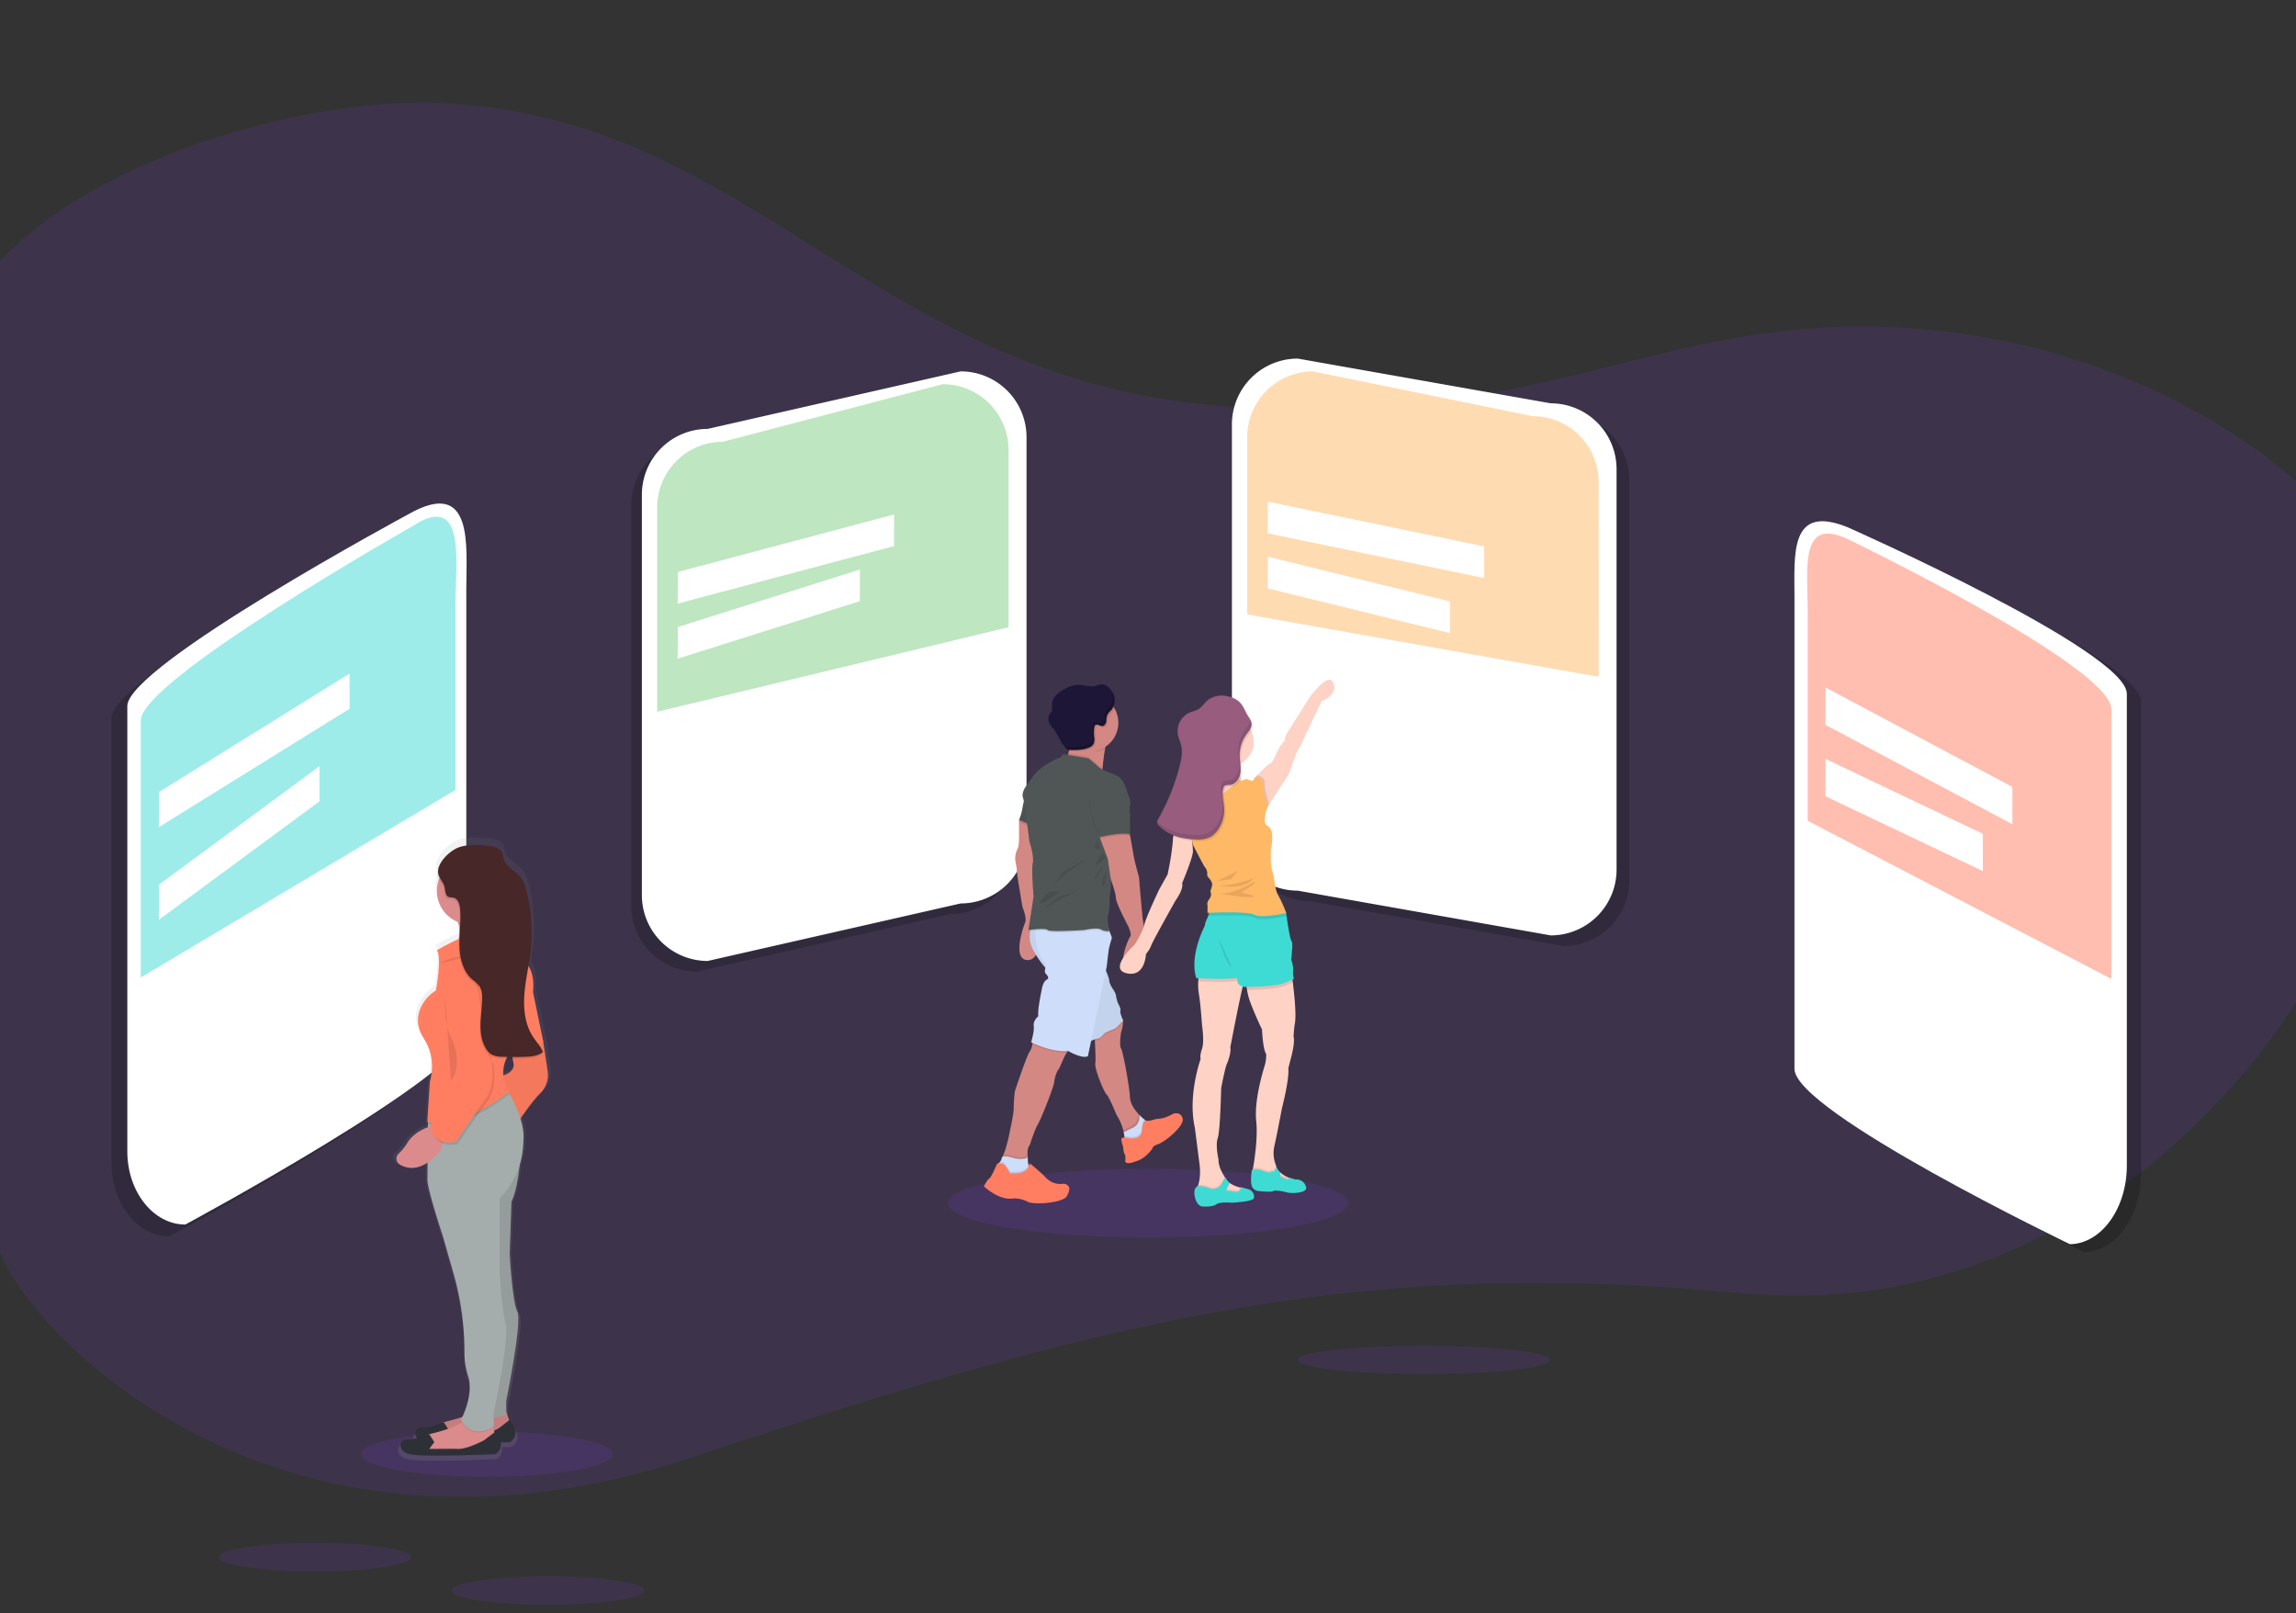<svg id="fac-cards-illustration" xmlns="http://www.w3.org/2000/svg" xmlns:xlink="http://www.w3.org/1999/xlink" viewBox="0 0 1077.87 757.27"><rect x="0" y="0" width="1077.87" height="757.27" fill="#333333" stroke="none"/><defs><style>.cls-1{fill:#7a3fd8;opacity:0.15;}.cls-1,.cls-12,.cls-14,.cls-15,.cls-2,.cls-4,.cls-5,.cls-8{isolation:isolate;}.cls-2{opacity:0.2;}.cls-3{fill:#fff;}.cls-22,.cls-4{fill:#ffb866;}.cls-14,.cls-15,.cls-4,.cls-5{opacity:0.5;}.cls-21,.cls-5{fill:#3ddbd4;}.cls-6{fill:url(#linear-gradient);}.cls-7{fill:#db8b8b;}.cls-24,.cls-8{opacity:0.1;}.cls-9{fill:#2e3037;}.cls-10{fill:#a5adac;}.cls-11,.cls-15{fill:#ff7e61;}.cls-12{opacity:0.05;}.cls-13{fill:#472727;}.cls-14{fill:#7ece83;}.cls-16{fill:#d38884;}.cls-17{fill:#505656;}.cls-18{fill:#ceddf9;}.cls-19{fill:#1e1637;}.cls-20{fill:#ffd2c6;}.cls-23{fill:#985c7e;}</style><linearGradient id="linear-gradient" x1="2663.28" y1="764.94" x2="2663.28" y2="472.37" gradientTransform="matrix(-1, 0, 0, 1, 2884.94, -79.37)" gradientUnits="userSpaceOnUse"><stop offset="0" stop-color="gray" stop-opacity="0.25"/><stop offset="0.54" stop-color="gray" stop-opacity="0.12"/><stop offset="1" stop-color="gray" stop-opacity="0.1"/></linearGradient></defs><title>bg-gallery-cards</title><path class="cls-1" d="M567,190C413,175,354,61,219.32,49.28,154,41.81,43.48,72.63-2,125V578c-2.69,28.32,118.2,176,327,106s322-93,493-77,260-137,260-137l2-242s-66-66-184-74S721,205,567,190Z"/><path class="cls-2" d="M446,429.05l-118.76,27a30.91,30.91,0,0,1-30.91-30.91h0V237.22a30.91,30.91,0,0,1,30.91-30.91h0l118.76-27a30.91,30.91,0,0,1,30.91,30.91h0V398.14A30.91,30.91,0,0,1,446,429.05Z"/><path class="cls-2" d="M734,444.05l-118.76-21a30.91,30.91,0,0,1-30.91-30.91V204.22a30.91,30.91,0,0,1,30.91-30.91l118.76,21a30.91,30.91,0,0,1,30.91,30.91V413.14A30.91,30.91,0,0,1,734,444.05Z"/><path class="cls-3" d="M728,439.05l-118.76-21a30.91,30.91,0,0,1-30.91-30.91V199.22a30.91,30.91,0,0,1,30.91-30.91l118.76,21a30.91,30.91,0,0,1,30.91,30.91V408.14A30.91,30.91,0,0,1,728,439.05Z"/><path class="cls-4" d="M750.54,317.68l-.06-91.43a30.91,30.91,0,0,0-30.91-30.91l-103.15-21a30.89,30.89,0,0,0-30.9,30.9h0v83.16Z"/><polygon class="cls-3" points="595.23 235.47 696.74 256.47 696.74 271.32 595.12 250.32 595.23 235.47"/><polygon class="cls-3" points="595.21 261.31 680.68 282.31 680.68 297.17 595.12 276.17 595.21 261.31"/><path class="cls-2" d="M79.58,580.32c-15,0-27.23-15.38-27.23-34.36V337c0-19,131.9-90,131.9-90,15.05,0,27.24,15.38,27.24,34.36v209C211.49,509.34,79.58,580.32,79.58,580.32Z"/><path class="cls-3" d="M87,574.76c-15,0-27.23-15.38-27.23-34.36v-209c0-19,131.9-90,131.9-90,31-17.72,27.24,15.38,27.24,34.36v209C218.9,503.78,87,574.76,87,574.76Z"/><path class="cls-5" d="M213.82,370.76V283.13c0-19,5.28-52.84-20.26-36.11,0,0-127.47,72.15-127.47,91.15V458.81Z"/><polygon class="cls-3" points="74.65 371.74 164.11 316.14 164.11 332.66 74.56 388.26 74.65 371.74"/><polygon class="cls-3" points="74.64 415.22 149.97 359.62 149.97 376.14 74.56 431.74 74.64 415.22"/><ellipse class="cls-1" cx="228.61" cy="682.52" rx="59" ry="10.62"/><path class="cls-6" d="M186.33,546.11c3,1.77,7.67,2.92,13.56-.88l-.06,8.39c.42,5.77,7.54,26.74,7.54,26.74l5,17.27a134.8,134.8,0,0,1,5.52,37.54A36.12,36.12,0,0,0,219.52,647c2.67,7.25-1,16.57-2.67,20a82.78,82.78,0,0,1-8.28,2.33,5.94,5.94,0,0,0-.75.23v0s-7.53,3-10.89,2.58c-2.49-.32-4.06,2.8-2.07,5.09a15.21,15.21,0,0,1-5,.66c-3.35-.41-5,5.35,1.25,7s41.89,0,41.89,0a5.06,5.06,0,0,0,2.68-5.58c2.73-.1,4.44-.19,4.44-.19s6.28-2.88,0-10.69l-.33.26-1.35-4v-5.35s8-38.3,5.44-42.77S240.1,589,240.1,589l.84-25.09c2.26-4.69,3.43-12,4-17.77a38.38,38.38,0,0,0,1.65-8.42c.09-1.34.17-2.76.23-4.23a28.26,28.26,0,0,0-1.53-9.47,94.71,94.71,0,0,1,9.49-11.92,12.19,12.19,0,0,0,3.76-10.69l-2.07-14-5-23.81c.63-6.63-.74-10.44-2.27-12.59.36-2.13.7-4.28,1-6.42a82.63,82.63,0,0,0-1.47-28c-.73-3.2-1.72-6.48-4-8.9-2.54-2.74-6.66-4.42-7.6-8a27.59,27.59,0,0,0-.58-2.7c-.93-2.36-3.83-3.21-6.38-3.52-4.53-.55-11.09-1-15.44.8-3,1.26-7.25,4.67-8.9,8.35a7.14,7.14,0,0,0-1,5.17,6.72,6.72,0,0,0,.72,1.75,15.75,15.75,0,0,0-1,5.52A16,16,0,0,0,214.73,430c.09.31.18.63.26.94a15.35,15.35,0,0,1,.41,2.23c-.07,1.46-.17,2.92-.24,4.37a4,4,0,0,1-.16.59,104.28,104.28,0,0,0-10.56,5.45c2.51,3.69-.42,19.32-.42,19.32-6.28,3.71-12.56,13.17-5.87,23s2.91,20.41,2.91,20.41l-1,16.08h0l-.21,3.21h.08l-.08,1.22H200v1.32c-2.95,1-7.25,3.25-9.81,7.24a25.58,25.58,0,0,1-4.39,5.39,3.23,3.23,0,0,0-.48,4.54A3.38,3.38,0,0,0,186.33,546.11Zm50.57-42.73a15.28,15.28,0,0,1,1.49-8.09h3c.1.7.22,1.36.36,2,.85,3.66-2.54,5.39-4.81,6.13Z"/><path class="cls-7" d="M237.73,662.8l1.63,4.83-5.17,5.24-17.33,4-12.5-1.21.81-4.43h0a5.37,5.37,0,0,1,4-3.91c5.17-1.21,14.92-4,17-7.78Z"/><path class="cls-8" d="M237.73,662.8l1.63,4.83-5.17,5.24-17.33,4-12.5-1.21.81-4.43h0a5.37,5.37,0,0,1,4-3.91c5.17-1.21,14.92-4,17-7.78Z"/><path class="cls-9" d="M208.31,674.49l2.42-3.23-2.42-3.73s-7.25,2.92-10.48,2.52S193,675.29,199,676.9s40.3,0,40.3,0,6-2.82,0-10.48l-5.17,4s-8.88,4.84-13.31,4Z"/><path class="cls-7" d="M197.43,681.34l12.49,1.2,17.33-4,5.24-5.23-.43-1.29-.6-1.8-.58-1.75L219.2,665.2a7.29,7.29,0,0,1-2.37,2.38c-3.8,2.59-10.62,4.46-14.62,5.41l-.51.14a5.64,5.64,0,0,0-2.07,1.25,5.38,5.38,0,0,0-1.44,2.51Z"/><path class="cls-8" d="M197.43,681.34l12.49,1.2,17.33-4,5.24-5.23-.43-1.29-4.81,3.7s-8.86,4.84-13.3,4H201.47l2.41-3.23-2.18-3.35a5.64,5.64,0,0,0-2.07,1.25,5.38,5.38,0,0,0-1.44,2.51Z"/><path class="cls-9" d="M201.47,680.13l2.41-3.23-2.41-3.73s-7.25,2.92-10.49,2.52-4.83,5.25,1.21,6.85,40.3,0,40.3,0,6-2.82,0-10.48l-5.24,4s-8.86,4.84-13.3,4Z"/><path class="cls-7" d="M211.54,446.39s19.34,2,16.56-6a14.6,14.6,0,0,1-.6-7.12,19.65,19.65,0,0,1,3.43-8.2l-18.14,2.82a22.91,22.91,0,0,1,2.45,5.82C217.37,442.22,211.54,446.39,211.54,446.39Z"/><path class="cls-10" d="M244.54,538.27s-.41,17.33-4.43,25.8l-.85,24.57s1.21,22.57,3.62,27-5.24,41.91-5.24,41.91V664s-12.88,4.85-16.56-.8l3.69-48-1.59-66.52Z"/><path class="cls-8" d="M244.54,538.27s-.41,17.33-4.43,25.8l-.85,24.57s1.21,22.57,3.62,27-5.24,41.91-5.24,41.91V664s-12.88,4.85-16.56-.8l3.69-48-1.59-66.52Z"/><path class="cls-11" d="M252.64,482.65l2.41,6.45,2.07,13.71a12.08,12.08,0,0,1-3.62,10.47c-4.83,4.84-11.28,14.92-11.28,14.92l-7.66-23s7.66-1.21,6.45-6.45-.81-14.91-.81-14.91Z"/><path class="cls-12" d="M252.64,482.65l2.41,6.45,2.07,13.71a12.08,12.08,0,0,1-3.62,10.47c-4.83,4.84-11.28,14.92-11.28,14.92l-7.66-23s7.66-1.21,6.45-6.45-.81-14.91-.81-14.91Z"/><path class="cls-8" d="M216.83,667.59c5.17,8.14,13.21,3.52,14.63,2.6l-.58-1.75-11.68-3.23A7.29,7.29,0,0,1,216.83,667.59Z"/><path class="cls-10" d="M200.66,554c.4,5.64,7.24,26.19,7.24,26.19l4.84,16.92a134.34,134.34,0,0,1,5.31,36.79,36.33,36.33,0,0,0,1.58,11.58c3.23,8.86-3.22,20.95-3.22,20.95,5.64,10.07,15.31,3.23,15.31,3.23V663.2s7.66-35.06,5.64-41.91-2.81-25.39-2.81-25.39V562.45a38,38,0,0,0,11-24.07c.11-1.32.18-2.71.23-4.15.33-9.09-5.89-19.75-8.28-23.56-.58-.91-.94-1.42-.94-1.42L201,523.37h-.09v4.43Z"/><path class="cls-8" d="M212.75,427.85a22.91,22.91,0,0,1,2.45,5.82,15.72,15.72,0,0,0,12.26-.44,19.63,19.63,0,0,1,3.42-8.2Z"/><circle class="cls-7" cx="220.8" cy="418.18" r="15.71"/><path class="cls-8" d="M200.66,527.8h.16c16.91,3.46,38.12-14.14,38.12-14.14a21.47,21.47,0,0,1-1.47-3c-.58-.91-.94-1.42-.94-1.42l-35.59,14.14-.1,1.4Z"/><path class="cls-11" d="M205.14,446s22.57-13.71,29.82-8.07L245,450.82s6.45,2,5.24,14.91l4.84,23.34-14.5,3.63s-8.56,8.06-1.67,19.77c0,0-21.36,17.73-38.3,14.1l1.2-18.94s3.63-10.47-2.82-20.14-.4-18.95,5.64-22.58C204.68,464.88,207.51,449.61,205.14,446Z"/><path class="cls-7" d="M203.88,528.2s-8.46,1.6-12.5,8a24.89,24.89,0,0,1-4.21,5.27,3.22,3.22,0,0,0-.22,4.53,3.39,3.39,0,0,0,.72.58c3.2,1.91,8.41,3.1,15-2.31C214,535,203.88,528.2,203.88,528.2Z"/><path class="cls-8" d="M216.37,453.64s8.07-.81,10.07,20.15,5.24,25.8,5.24,25.8,2,10.88-2.81,17.33-14.11,20.14-14.11,20.14-10.08,2.83-12.09-7.25l12.49-23.37s2-8.05-2.82-13.69S203.88,449.61,216.37,453.64Z"/><path class="cls-11" d="M215.55,452.46s8.07-.81,10.08,20.14,5.25,25.79,5.25,25.79,2,10.88-2.82,17.33S214,535.86,214,535.86s-10.07,2.83-12.09-7.25l12.49-23.37s2-8.06-2.81-13.7S203.07,448.4,215.55,452.46Z"/><path class="cls-8" d="M208.92,467.54s-.81,12.49,2.81,19.35,3.64,15.71,0,20.56"/><path class="cls-8" d="M206.9,452.23s3.23-3.22,12.49-3.62,13.31-3.23,13.31-3.23"/><path class="cls-8" d="M229.32,397.86c2.44.3,5.25,1.14,6.13,3.45A26.54,26.54,0,0,1,236,404c.91,3.52,4.87,5.18,7.32,7.86,2.16,2.37,3.1,5.59,3.81,8.71a82.09,82.09,0,0,1,1.41,27.38c-.78,6.69-2.39,13.27-2.84,20s.37,13.78,4,19.42c1.58,2.42,3.66,4.56,4.78,7.25-2.31,1.87-5.5,2.14-8.47,2.24-3.45.12-6.91.12-10.35,0a11.09,11.09,0,0,1-5.29-1.09,8.28,8.28,0,0,1-2.78-3c-2-3.37-2.48-7.41-2.4-11.32s.71-7.78.78-11.69c0-2.13-.13-4.38-1.35-6.12a19.94,19.94,0,0,0-3.38-3.11c-4.31-3.82-5.79-10-5.93-15.71s.79-11.53.31-17.28c-.19-2.25-1-4.95-3.24-5.38a14.3,14.3,0,0,1-2.07-.27c-1.78-.68-1.61-3.19-2.07-5-.57-2.07-2.32-3.65-2.82-5.73-1.16-4.87,5-10.69,9.11-12.42S225,397.33,229.32,397.86Z"/><path class="cls-13" d="M229.72,397.06c2.45.31,5.24,1.15,6.13,3.44a22.47,22.47,0,0,1,.56,2.66c.91,3.52,4.88,5.18,7.32,7.85,2.16,2.37,3.11,5.59,3.81,8.72A81.82,81.82,0,0,1,249,447.11c-.79,6.68-2.39,13.27-2.85,20s.37,13.78,4,19.42c1.57,2.43,3.65,4.56,4.77,7.25-2.31,1.87-5.5,2.14-8.47,2.25q-5.18.17-10.4,0a11.24,11.24,0,0,1-5.29-1.1,8.06,8.06,0,0,1-2.77-3c-2-3.38-2.49-7.41-2.41-11.33s.71-7.78.78-11.68c0-2.07-.12-4.39-1.34-6.13a20.83,20.83,0,0,0-3.39-3.11c-4.31-3.82-5.8-9.94-5.94-15.71s.81-11.53.32-17.28c-.19-2.24-1-4.94-3.24-5.38a14.3,14.3,0,0,1-2.07-.27c-1.78-.68-1.61-3.19-2.07-5-.57-2.07-2.32-3.64-2.82-5.72-1.16-4.87,5-10.7,9.11-12.42S225.36,396.56,229.72,397.06Z"/><ellipse class="cls-1" cx="147.77" cy="730.86" rx="45.2" ry="6.68"/><ellipse class="cls-1" cx="257.23" cy="746.54" rx="45.2" ry="6.68"/><ellipse class="cls-1" cx="668.47" cy="638.28" rx="59.2" ry="6.62"/><path class="cls-3" d="M451,424.05l-118.76,27a30.91,30.91,0,0,1-30.91-30.91h0V232.22a30.91,30.91,0,0,1,30.91-30.91h0l118.76-27a30.91,30.91,0,0,1,30.91,30.91h0V393.14A30.91,30.91,0,0,1,451,424.05Z"/><path class="cls-14" d="M473.48,294.41V211.25a30.91,30.91,0,0,0-30.91-30.91h0l-103.15,27a30.89,30.89,0,0,0-30.9,30.9h0v95.84Z"/><polygon class="cls-3" points="318.23 268.47 419.74 241.47 419.74 256.32 318.12 283.32 318.23 268.47"/><polygon class="cls-3" points="318.21 294.31 403.68 267.31 403.68 282.17 318.12 309.17 318.21 294.31"/><path class="cls-2" d="M978.44,587.75s-129.32-62.19-129.32-82.31V284c0-20.11-2.41-43.81,24.89-32.8,0,0,131.12,58.06,131.12,78.18V550.81C1005.13,570.93,993.19,587.47,978.44,587.75Z"/><path class="cls-3" d="M971.75,584s-129.32-62.19-129.32-82.31V280.25c0-20.11-2.41-43.81,24.89-32.8,0,0,131.13,58.07,131.13,78.19V547.1C998.45,567.22,986.5,583.75,971.75,584Z"/><path class="cls-15" d="M991.17,459.46V332.88c0-20.12-122.53-79.26-122.53-79.26-24.22-12.33-20,13.52-20,33.63v98Z"/><polygon class="cls-3" points="857.04 322.7 944.74 369.37 944.74 386.88 856.95 340.21 857.04 322.7"/><polygon class="cls-3" points="857.02 356.22 930.87 391.36 930.87 408.87 856.95 373.73 857.02 356.22"/><ellipse class="cls-1" cx="538.93" cy="564.71" rx="94" ry="16.1"/><path class="cls-16" d="M520,347.42a13.78,13.78,0,0,0-1,3.07q-.09.4-.18.84c-.59,3.06-1,6.91-1.21,9.15-.1,1.12-.15,1.84-.15,1.84s-21.69-1.45-17.93-5.09a8,8,0,0,0,2-3.6c.11-.39.2-.78.28-1.18a18.31,18.31,0,0,0,.35-2.75V349a27,27,0,0,0-.21-4.49s7,0,12.37.57C517.88,345.49,520.66,346.2,520,347.42Z"/><path class="cls-16" d="M482.38,450.63c-7.4-.24-1.95-15.63-1.1-17.7s-1.26-7.14-1.26-7.14-2.5-14.66-2.5-15.62a38.44,38.44,0,0,0-.84-5.94,10,10,0,0,1,1-5.82c.85-1.33.72-6.66.72-6.66v-6.9l1.65-2.18,4.21,4,1.17,1.1,2.06,7.72-.73,11.06-.39,10.77,2.55,14.9S489.82,450.88,482.38,450.63Z"/><polygon class="cls-8" points="484.71 388.5 478.42 385.88 478.42 384.86 480.06 382.68 484.27 386.66 484.71 388.5"/><path class="cls-17" d="M481.82,372.74a28.29,28.29,0,0,0-1.75,6.18,27.8,27.8,0,0,1-1.66,5.93l7,2.91Z"/><path class="cls-12" d="M481.82,372.74a28.29,28.29,0,0,0-1.75,6.18,27.8,27.8,0,0,1-1.66,5.93l7,2.91Z"/><path class="cls-16" d="M537.58,525.73,537,527s-.63,4.11-.63,4.21-1.82,2.84-1.82,2.84L530,535l-1.94-.24a25.5,25.5,0,0,0-.52-3.36c-.07-.31-.14-.63-.23-.95a25.34,25.34,0,0,0-3.19-7.24s-3.39-8.36-4.6-9.45-5.82-12.12-5.33-14.78c.26-1.46,0-6.36-.19-10.44-.2-3.33-.42-6.13-.42-6.13l11.52-6.8,1.34,2.11h0l.8,1.25c0,.21,0,.43,0,.64v.15a21.84,21.84,0,0,1-1,5s-.86,6.18,0,7.27,3.59,15.66,4.21,22.4v.61c.24,3.1,2.16,5.86,4.09,7.88h0c.12.14.25.27.38.4A24.43,24.43,0,0,0,537.58,525.73Z"/><path class="cls-8" d="M528,534.76,530,535l4.57-1s1.82-2.75,1.82-2.84S537,527,537,527l.59-1.24.07-.15a23.61,23.61,0,0,1-3.14-2.59h0l-.33-.31c-.1-.11.66,4-2.83,5.79-1.69.87-3.08,1.54-4,2Z"/><path class="cls-18" d="M538.38,526.31l-.66,1.39s-.63,4.11-.63,4.21-1.82,2.84-1.82,2.84l-4.57,1-2.63-.31a16.09,16.09,0,0,0-.22-2.19c-.08-.55-.19-1.16-.34-1.82,1-.45,2.55-1.19,4.54-2.22,3.49-1.79,2.83-5.79,2.83-5.79a29.92,29.92,0,0,0,2.39,2.12Z"/><path class="cls-8" d="M538.38,526.31l-.66,1.39s-.63,4.11-.63,4.21-1.82,2.84-1.82,2.84l-4.57,1-2.63-.31a16.09,16.09,0,0,0-.22-2.19,9.22,9.22,0,0,1,1.66.23s6.24,1.33,6.54-3.61c.18-2.8.76-3.9,1.22-4.33Z"/><path class="cls-11" d="M537.91,526s-1.55-.34-1.86,4.59-6.53,3.61-6.53,3.61-3.06-.76-3.1.51a12.21,12.21,0,0,0,.82,3.42s.18,2.94.77,3.64.21,3.3.21,3.3.24,1.94,5.06,0c0,0,4.3-.89,7.87-6.24.12-.18-.42-.73,2.7-1.85s12-8.3,11.36-11.81a3,3,0,0,0-2.12-2.52,3.67,3.67,0,0,0-2.79.38,21.9,21.9,0,0,1-2.61,1.2,13,13,0,0,1-3.72.89,14.18,14.18,0,0,0-2.89.55A6,6,0,0,1,537.91,526Z"/><path class="cls-16" d="M502.59,492a8.63,8.63,0,0,0-1.76,2c-1.76,2.69-2.82,6.45-4,8.07-1.54,2.1-2,6.18-2,6.18-.41,2.68-6.09,17-7.63,19.54s-3.68,9.45-3.68,9.45c-1.31,1.64-1.23,4.08-1.1,5.24a1.24,1.24,0,0,0,.06.47.17.17,0,0,1,0,.19v.07l-2.09,3.57-6.68-.93-3.45-2.34c.27-.46.52-.94.75-1.43,1.84-4.12,3.15-11.48,3.15-11.48s1.86-8.4,1.72-10.36c.05-2.67.24-5.34.55-8,0,0,5.26-16,6.94-18.65a7.41,7.41,0,0,0,1.26-3.45,3.14,3.14,0,0,0,0-.75l2.26-2.25S505.49,489.73,502.59,492Z"/><path class="cls-8" d="M482.55,542.48v.79l-2.09,3.57-6.68-.93-3.45-2.34c.27-.46.52-.94.75-1.43,1.68-.48,5.52.88,5.52.88s4.15.79,5.9-.48A.1.1,0,0,1,482.55,542.48Z"/><path class="cls-18" d="M480.92,552l-6.78,1.62-6.22-4.6.32-2.59a4.58,4.58,0,0,0,1.15-1,4.15,4.15,0,0,0,.9-1.86c.36-1.91,6.27.18,6.27.18s4.32.82,6-.55a10.26,10.26,0,0,0,.32,3.74,2.73,2.73,0,0,0,1,1.49C485.6,549.63,480.92,552,480.92,552Z"/><path class="cls-8" d="M480.92,552l-6.78,1.62-6.22-4.6.32-2.59a4.58,4.58,0,0,0,1.15-1h1.35c1,.1,3.5,4.55,3.5,4.55,6.15.41,8-1.6,8.64-3.08a2.73,2.73,0,0,0,1,1.49C485.6,549.63,480.92,552,480.92,552Z"/><path class="cls-11" d="M474.24,550.74s-2.46-4.45-3.5-4.54a23.25,23.25,0,0,0-2.64,0s-2.71,6.45-3.71,7-2.47,3.64-2.47,3.64,7.2,7,14.16,5.63a14.4,14.4,0,0,1,6.38,1.59c3.22,1.68,16.67.41,18.31-2.54,1.22-2.22,1.71-3.83.63-5a2.9,2.9,0,0,0-2.53-.86c-1.69.23-5.49.19-8.82-3.9,0,0-6.14-5.62-6.64-5.63S483.83,551.38,474.24,550.74Z"/><path class="cls-8" d="M527.22,479.72v.06c-.42.46-3.38,3.71-4.29,3.94a43.26,43.26,0,0,0-4.35,1.93s-1.82,2.43-3.28,2.55a5.91,5.91,0,0,0-1.28.34c-.2-3.33-.42-6.13-.42-6.13l11.51-6.78,1.35,2.11h0c.3.85.64,1.64.75,1.89Z"/><path class="cls-18" d="M485.38,432.93s-4.48,5.84,0,13.59a44.71,44.71,0,0,0,9.21,11.63l15.26,31.62s4-2.18,5.46-2.3,3.27-2.54,3.27-2.54a41.11,41.11,0,0,1,4.35-1.93c1-.24,4.34-4,4.34-4s-1.67-3.63-1.3-4.6-1.09-3.4-1.09-3.4a19.39,19.39,0,0,1-1-3.75c0-1-1.59-3.27-1.59-3.27s-1.57-2.43-1.57-3.76-2.34-6.58-2.34-6.58l-.61-23Z"/><path class="cls-12" d="M527.22,479s-3.36,3.75-4.33,4a40.45,40.45,0,0,0-4.36,1.94s-1.82,2.42-3.27,2.54a11.66,11.66,0,0,0-3,1.07c-1.3.59-2.47,1.23-2.47,1.23l-15.27-31.62a34.23,34.23,0,0,1-3.72-3.8,54,54,0,0,1-5.5-7.83,13.11,13.11,0,0,1-1.73-9.43A10.85,10.85,0,0,1,485.3,433l10.86-.77,21.63-1.54.18,6.81.41,16.19.78,1.88a20.15,20.15,0,0,1,1.51,4.66c0,1.34,1.57,3.76,1.57,3.76s1.59,2.3,1.59,3.27a19.68,19.68,0,0,0,1,3.76s1.46,2.42,1.09,3.38S527.22,479,527.22,479Z"/><path class="cls-8" d="M502.59,492a8.63,8.63,0,0,0-1.76,2c-6.59.48-14.25-3-16.24-3.92a3.14,3.14,0,0,0,0-.75l2.26-2.25S505.49,489.73,502.59,492Z"/><path class="cls-18" d="M522,440.1s-1,3.39-1.33,4.84-1.09,8.61-1.09,8.61l-.42,2-6.92,33-1.51,7.17c-2.66,1.46-9.32-2.43-9.32-2.43-7.76.86-17.33-4.11-17.33-4.11s1.57-5.09,1.21-7.63,2.18-4.61,2.18-4.61c-.6-2.3,1.57-12.36,1.57-12.36s.49-3.75,2.31-4.72-.24-2.42-.73-3.28a3.83,3.83,0,0,1,.17-2.22c.16-.56.35-1.11.56-1.65-4.62-4.62-5.33-11.84-5.34-15.85a28.59,28.59,0,0,1,.13-2.93l10-1.75L518,428.36l2.23,6.86h0l.56,1.72Z"/><path class="cls-8" d="M520,347.42a13.78,13.78,0,0,0-1,3.07q-.09.4-.18.84c-2.11,1.37-3.4,1.38-6.11,1.38-.92,0-1.45-1.78-2.33-2,0,0-1.32-4.76-1.69-.75-2.54-.52-4.73,1.46-6.53-.27h0V349a27,27,0,0,0-.21-4.49s7,0,12.37.57C517.88,345.49,520.66,346.2,520,347.42Z"/><path class="cls-16" d="M525,339.26a13.52,13.52,0,0,1-13.54,13.5h0a13.19,13.19,0,0,1-2.66-.27h0a13.5,13.5,0,1,1,14.47-19.86A13.18,13.18,0,0,1,525,339.26Z"/><path class="cls-8" d="M517.59,360.48c-.1,1.12-.16,1.84-.16,1.84s-21.69-1.45-17.92-5.09a8.17,8.17,0,0,0,2-3.6l9.4,1.54s2.66,2.06,4.72,4A8.6,8.6,0,0,0,517.59,360.48Z"/><path class="cls-8" d="M520.83,437.63a6.85,6.85,0,0,1-2.85-.21,5.67,5.67,0,0,1-1.15-.51c-1.82-1.09-7.87.25-7.87.25s-16.48,1.09-17.22,0c-.4-.63-3.32-.54-5.7-.35-1,.08-1.84.18-2.46.24a11,11,0,0,1,1.74-4.15l10.86-.77L518,428.31l2.23,6.86h0A23.07,23.07,0,0,0,520.83,437.63Z"/><path class="cls-17" d="M510.89,355.9,499.07,354a3.56,3.56,0,0,1-2.23,1.94c-1.57.36-8.6,4-11.75,8.36l-3.16,4.37s-2.54,3.15-1.7,5.69,1.82,11.15,1.82,11.15l1.22,9.57s2.3,6.91,1.58,9.94.36,15.75.36,15.75l-2.42,15.75s8.23-1.09,9,0,17.21,0,17.21,0,6-1.34,7.87-.25a6.53,6.53,0,0,0,4,.73s-1.45-5-.61-7.75.61-7.88.61-7.88,1.21-7.39.6-8.72,1.34-6.18,1.34-6.18l6.42-33.8s-.78-6.06-4.21-8.12-7.3-2.67-9.36-4.6S510.89,355.9,510.89,355.9Z"/><path class="cls-16" d="M516.38,389.22v4l3.72,10.06,1.35,9.33s2.43,6.66,2.43,9,5.93,13.45,5.93,13.45,1.62,3.76.81,4.48-7.83,16.72,1,16.24,6.06-17.2,6.06-17.2l-1.25-7.27s-1.7-18.18-1.7-19.51c0,0-2.18-7.75-2.41-9.45s-1.83-10.3-1.83-10.3l-1.33-5.57Z"/><polygon class="cls-8" points="512.13 401.82 498.95 409.36 494.87 415.54 500.31 410 512.13 401.82"/><path class="cls-8" d="M508.14,416.26s-6,3.91-8.82,3.91-9.36,6.72-9.36,6.72,9.27-6,10-5.81S508.14,416.26,508.14,416.26Z"/><path class="cls-8" d="M492.78,418.35s-5.63,5.09-4.18,5.64,9-5.64,9-5.64Z"/><path class="cls-8" d="M517.67,400.18s-4.35,5.91-3.18,5.82,4.54-3.46,4.54-3.46Z"/><path class="cls-8" d="M518.3,406s-4.71,5.36-4.53,6.72S518.3,406,518.3,406Z"/><path class="cls-8" d="M519.49,408.68s-3.17,5.68-1.82,6.86S519.49,408.68,519.49,408.68Z"/><path class="cls-8" d="M515.38,394.09s-2.37,4-.65,4.27,1.91,0,1.91,0Z"/><path class="cls-8" d="M516,379.46a41.88,41.88,0,0,1-2.42,7.13,36,36,0,0,1-.94-3.57A24.63,24.63,0,0,1,516,379.46Z"/><path class="cls-8" d="M523.24,332.63a5.64,5.64,0,0,1-.9,1.41,10.11,10.11,0,0,0-1.64,1.88,10.36,10.36,0,0,0-.6,3.21c-.18,1.08-.86,2.28-2,2.31a4,4,0,0,1-1.59-.48,1.68,1.68,0,0,0-1.6,0,1.79,1.79,0,0,0-.51,1.2,16.85,16.85,0,0,0-.16,2.84,10.55,10.55,0,0,0,.06,1.13,6.23,6.23,0,0,1-.21,3.6,4.33,4.33,0,0,1-2.24,1.8,13.56,13.56,0,0,1-3.14.88h0a34.58,34.58,0,0,1-6.19.2,1.53,1.53,0,0,1-.56-.09,1.58,1.58,0,0,1-.24-.15,18.21,18.21,0,0,0,.37-3.45,13.5,13.5,0,0,1,18.81-19.37A13,13,0,0,1,523.24,332.63Z"/><path class="cls-19" d="M517.6,321.2c-1.24-.13-2.4.53-3.63.8-2.51.55-5.08-.59-7.65-.58a14.25,14.25,0,0,0-6.3,1.88,15.21,15.21,0,0,0-4.2,2.94,6.81,6.81,0,0,0-2,4.62,7.58,7.58,0,0,1-.1,3,8.05,8.05,0,0,1-.92,1.4,4.16,4.16,0,0,0-.42,3.47,11.14,11.14,0,0,0,2.07,3.1c1.65,2.13,2.7,4.68,4.19,6.94a20,20,0,0,0,2.18,2.77,1.63,1.63,0,0,0,.46.37,1.5,1.5,0,0,0,.55.08c3.16.09,6.43.16,9.34-1.08a4.21,4.21,0,0,0,2.24-1.8,6.23,6.23,0,0,0,.22-3.6,17.26,17.26,0,0,1,.09-4,1.77,1.77,0,0,1,.51-1.19,1.63,1.63,0,0,1,1.6,0,4.5,4.5,0,0,0,1.59.48c1.1,0,1.79-1.24,2-2.32a5.47,5.47,0,0,1,2.23-5.09,7.7,7.7,0,0,0,1.37-6.83C522.3,324.26,520.1,321.45,517.6,321.2Z"/><path class="cls-8" d="M530.58,378.63a15,15,0,0,0,0,5c-.12,1.34,0,8.73,0,8.73-4-1.22-14.17,1.21-14.17,1.21l-1.21-3.63a9,9,0,0,1-1.53-3,37,37,0,0,1-.94-3.58,74.79,74.79,0,0,1-1.19-7.61c-.51-3.85,5.22-8,9.56-10.3s8.14,7.51,8.14,7.51S531.05,376.73,530.58,378.63Z"/><path class="cls-17" d="M530.58,377.94a15,15,0,0,0,0,5c-.12,1.33,0,8.72,0,8.72-4-1.21-14.17,1.21-14.17,1.21l-1.21-3.63a8.88,8.88,0,0,1-1.53-3,36,36,0,0,1-.94-3.57q-.78-3.76-1.19-7.61c-.51-3.86,5.22-8,9.56-10.31s8.14,7.51,8.14,7.51S531.05,376,530.58,377.94Z"/><path class="cls-2" d="M522.89,326.51a7.84,7.84,0,0,0-.9-1.95c.06.17.12.33.17.5a7.7,7.7,0,0,1-1.37,6.83,5.44,5.44,0,0,0-2.22,5.09c-.17,1.08-.86,2.27-2,2.31a4,4,0,0,1-1.6-.48,1.64,1.64,0,0,0-1.59.05,1.76,1.76,0,0,0-.52,1.2,17.26,17.26,0,0,0-.09,4c.11,1.22.35,2.53-.22,3.61a4.45,4.45,0,0,1-2.23,1.8c-2.91,1.24-6.18,1.17-9.35,1.08a1.19,1.19,0,0,1-1-.46,20.93,20.93,0,0,1-2.18-2.77c-1.49-2.26-2.53-4.8-4.19-6.94-.48-.56-.94-1.15-1.37-1.76v.12a11.59,11.59,0,0,0,2.07,3.1c1.66,2.13,2.71,4.68,4.18,6.94a22.59,22.59,0,0,0,2.19,2.77,1.54,1.54,0,0,0,.47.37,1.42,1.42,0,0,0,.54.08c3.16.09,6.44.16,9.35-1.08a4.28,4.28,0,0,0,2.24-1.8,6.31,6.31,0,0,0,.21-3.6,17.85,17.85,0,0,1,.1-4,1.73,1.73,0,0,1,.51-1.19,1.59,1.59,0,0,1,1.59-.05,4.49,4.49,0,0,0,1.6.48c1.1,0,1.78-1.24,2-2.32a9.5,9.5,0,0,1,.59-3.21,10.49,10.49,0,0,1,1.64-1.88A7.75,7.75,0,0,0,522.89,326.51Z"/><path class="cls-20" d="M620.38,329.14l-8.65,18.36s-1.27,3.45-2.09,4.09-4.45,11.54-4.45,11.54l-9.27,14.28h0l-.63,1-3.63-1-2.55-9.52.15-2.76v-.35s5.72-6,7-6.45c0,0,1,.12,2.9-4.53s3.64-5.65,3.64-5.65l1-3.36,10.73-17.09s9-12.89,11.45-7.17S620.38,329.14,620.38,329.14Z"/><path class="cls-20" d="M584.49,459.56a2.12,2.12,0,0,1-.28.88c-1,1.46-6.63,31.17-6.63,31.17.45,2-.82,6-1.65,7.82s-2.64,11.26-2.64,11.26-.45,20.36-1.62,23.54.37,10,.37,10c-.11,3.13,1.78,6.45,2.89,8.13l.22.32c.36.52.6.82.6.82a5,5,0,0,0,1.27,1.57l.26.2a14.83,14.83,0,0,0,5.1,2.15h.17c.72.16,1.21.23,1.21.23l.45,2.46-4.81,1-9.18.63s-10.82.83-8.36-4a8.92,8.92,0,0,0,.44-1h0c.09-.24.18-.48.25-.72,1.48-4.63.48-10.26.48-10.26l-2.1-16.44c-3.45-15.27,2.72-32.26,2.72-32.26s-.54-1.36.65-4.81,0-11,0-11-.63-9.72-1.45-14.53a30,30,0,0,1-.33-6.13,30.73,30.73,0,0,1,.33-3.58l20.71-2.75S584.74,457.63,584.49,459.56Z"/><path class="cls-8" d="M584.21,560.13l-4.81,1-9.18.63s-10.82.83-8.36-4a8.92,8.92,0,0,0,.44-1h0c.09-.24.18-.48.25-.72a16.92,16.92,0,0,1,5.48,1.1c3.08,1.19,5.4-1.91,5.4-1.91l1.5-2.86.22-.41c.36.52.59.82.59.82a5,5,0,0,0,1.54,1.77l-.26.53-1.45,3.06s1.85.19,4.4.6a2,2,0,0,0,2.4-1.31h.18c.72.16,1.2.23,1.2.23Z"/><path class="cls-21" d="M588.65,562.39c-.36,1.64-10.49,2.14-10.49,2.14s-5.64-.54-7.21.77-6.23,1-6.41,1-2.63-.09-3.59-4.49,1.25-5,1.34-5.07h0a16.44,16.44,0,0,1,5.73,1.11c3.08,1.19,5.4-1.91,5.4-1.91l1.72-3.27c.36.52.6.82.6.82a5.12,5.12,0,0,0,1.53,1.77l-1.71,3.59s1.86.19,4.4.59a2.11,2.11,0,0,0,2.53-1.58h0a1.4,1.4,0,0,0,0-.41,1.22,1.22,0,0,0,0-.27s1.58.46,3.54,1A3.63,3.63,0,0,1,588.65,562.39Z"/><path class="cls-20" d="M607.74,481.22c-.23,1.45-.48,5.21-.48,5.21.84,3.15-1.34,10.63-1.34,10.63l-1.09,4.27c.48,5.45-3,18.78-3,18.78s-2.33,12.36-3.54,17.69a14.84,14.84,0,0,0,.63,8.91l.1.22a1.09,1.09,0,0,0,.07.3,2.16,2.16,0,0,0,.14.43,6.36,6.36,0,0,0,1.19,2,5.87,5.87,0,0,0,.65.67h0a12.91,12.91,0,0,0,3.86,2.38h0l.61.24c.63.23,1.28.43,1.93.6h.21l-.48,2.86-6.42-1.65-8.6-2.79L588,549.63a2.21,2.21,0,0,1,.13-.67v-.08a3.05,3.05,0,0,1,.13-.67c.66-3.75,2.3-14.24,1.48-22-1-9.57,3-22.78,3.93-25.92a15.74,15.74,0,0,0,.73-5.58c-1.58-2.3-1.94-11.51-1.94-11.51s-2.91-5.94-5.31-12.24a31.27,31.27,0,0,1-1.73-6.37,21.3,21.3,0,0,1-.35-4.65s19.51-17.81,21.65-.57c.07.59.14,1.14.21,1.69C608.84,476.91,608,479.81,607.74,481.22Z"/><path class="cls-8" d="M607.74,553.63l-.48,2.86-6.42-1.65-8.6-2.79L588,549.63a2.21,2.21,0,0,1,.13-.67v-.08a3.05,3.05,0,0,1,.13-.67h.6a7.9,7.9,0,0,1,3.6.49c1.4.52,3.24,1.12,3.61.87a4.52,4.52,0,0,1,2.06-.36l.89-2,.14-.3a6.07,6.07,0,0,0,1.19,2,6.6,6.6,0,0,0,.69.71v.69l0,1a12.55,12.55,0,0,0,3.09,1.42,1.79,1.79,0,0,0,.86,0h0l.61.24c.63.23,1.28.43,1.93.6h0Z"/><path class="cls-21" d="M604.53,559.76c-1.79-.51-6.11-1.34-6.81-.7s-6.69,0-6.69,0a3.67,3.67,0,0,1-3.1-1.81c-1.25-1.94-.23-8.21-.23-8.21h.44l.74-.08h0a8,8,0,0,1,3.59.48c1.41.53,3.24,1.13,3.61.88a4.57,4.57,0,0,1,2.06-.37l1-2.25a6.76,6.76,0,0,0,1.19,2,9.13,9.13,0,0,0,.69.7l-.09,1.67A13.32,13.32,0,0,0,604,553.5a1.24,1.24,0,0,0,1.48-.47.8.8,0,0,0,.11-.25h0a11.64,11.64,0,0,0,2.54.84h0a4.64,4.64,0,0,1,5,3.56C614.1,560,606.32,560.27,604.53,559.76Z"/><path class="cls-8" d="M584.49,459.56l-1.1.34a16.47,16.47,0,0,1-2.67.56c-5.74.81-15.19.32-18.19.13a30.73,30.73,0,0,1,.33-3.58l20.71-2.75S584.74,457.63,584.49,459.56Z"/><path class="cls-21" d="M602.57,454.53s-7.6,1.18-13.79,2.53c-2.06.45-4,.93-5.39,1.38a17.64,17.64,0,0,1-2.67.57c-6.89,1-19.13.07-19.13.07-3.36-10.9,4.08-24.63,4.08-24.63-.17-1.09,1.55-4.44,1.55-4.44v-.11l1.06-3.89h28.25l.35,1.67.71,3.4L602,452.15Z"/><path class="cls-8" d="M607,461.14l-.17.07-3.35,1.47c-3.58,1.65-14.28,2-18,2a21.93,21.93,0,0,1-.34-4.65s19.51-17.81,21.65-.57C606.8,460,606.88,460.63,607,461.14Z"/><path class="cls-21" d="M607.43,459.45l-.69.31-3.31,1.47c-3.64,1.68-14.7,2-18.23,2h-.93c-1.63-.05-3.28-1.58-3.28-2,0-.22-.16-1.3-.31-2.22-.13-.74-.22-1.38-.22-1.38a86.69,86.69,0,0,1-11-5.69c-2.78-1.89-2.07-15.32-1.54-22.07.19-2.33.36-3.86.36-3.86l28.6,1.67,4,.23,2.28.51.61.13s1.65,12,2.46,13,.29,4.36.18,6.28a10.64,10.64,0,0,1-.27,2.45s1.18,3.36.91,5.24A10.86,10.86,0,0,0,607.43,459.45Z"/><circle class="cls-20" cx="576.84" cy="348.14" r="11.72"/><path class="cls-20" d="M571.12,353s.81,11.1-1.46,13.65a100.08,100.08,0,0,1-8.18,7.36l1.82,7.54,10.28,1.18,12-12.81-2.73-3.31s-2.09-7.09-.37-10.63S571.12,353,571.12,353Z"/><path class="cls-8" d="M595.92,377.41h0l-.63,1-3.63-1-2.55-9.52.16-2.76.75-1.08s4,.09,3.83,3.73C593.67,371,595.49,376.2,595.92,377.41Z"/><path class="cls-8" d="M603.83,430s-2.9.64-6.21,1.07-7.13.66-8.7-.26c-2.63-1.56-16.88-1.11-21-.95h-.7l1.06-3.89h28.25l.35,1.67,4,.23,2.29.51C603.59,429.37,603.83,430,603.83,430Z"/><path class="cls-22" d="M589.29,364.76s4,.09,3.82,3.73,2.18,9.9,2.18,9.9l-.9,2.09s-1.28,5.09-.28,6.36,4.63,1.27,2.54,11.72c0,0-.45,7.82.64,10.36s1.1,8.63,2.72,11.18a58.3,58.3,0,0,1,3.82,8.45s-11.81,2.63-14.9.82-22.08-.91-22.08-.91.09-3.18,0-3.55a3,3,0,0,1,.45-2.31c.64-.87,1.64-2.32,1.09-3.59s1.36-3.15.36-5.12-2.21-2.36-2-3.44a4.66,4.66,0,0,0-1.11-3.45c-.72-.91-5.63-10.51-5.63-10.51l-.83-4.48s-6.32-4.63-6.2-6.81,2.4-5.21,2.4-5.21l6.08-6s3.37,3.63,6.64,2.36S578.43,369,578.43,369s2.52-1.36,2.69-2.36,1.73-.09,1.73-.09,2.27-1.25,2.72-.81a8,8,0,0,0,2.46.81Z"/><path class="cls-20" d="M555,383.69,553,385.21a25.36,25.36,0,0,0-2.43,9.9,132.36,132.36,0,0,1-2.45,15.34l-3.82,6.83S538,430.45,537.22,434s-4.54,9.41-4.54,9.41-12.63,11.35-3.82,13.4,9.1-9,9.1-9a13.08,13.08,0,0,0,2.39-3.82c.39-1.55,11.51-21.31,11.51-21.31s3.91-5.32,3.09-8.14c0,0,5.09-12,5.09-15a53.64,53.64,0,0,0-.82-7.48l.82-6.27Z"/><path class="cls-8" d="M581.11,408.74s-8.9,4.66-10.63,4.91,7.54-1,7.54-1Z"/><path class="cls-8" d="M588.38,412.37s-11.81,4-17,3.28C571.38,415.63,584.29,418.1,588.38,412.37Z"/><path class="cls-8" d="M589.11,413.68s-10.64,6.69-16.9,5.6c0,0,14.63,2.91,16.9,1.36l-6.53-1.81S589.84,415,589.11,413.68Z"/><path class="cls-8" d="M576.86,327.51a11.07,11.07,0,0,0-9,1.69c-1.82,1.43-3,3.62-5.08,4.69a27.21,27.21,0,0,1-3.32,1.17,9.61,9.61,0,0,0-5.85,10.32c.32,1.8,1.16,3.46,1.59,5.24.73,3.17.08,6.49-.72,9.65a102,102,0,0,1-10.1,25.05,2.6,2.6,0,0,0-.5,1.68,2.42,2.42,0,0,0,.62,1.07c4.2,4.85,11,6.52,17.45,6.74a13.52,13.52,0,0,0,6.92-1.15,10.49,10.49,0,0,0,3.37-3.09A16.47,16.47,0,0,0,575.38,380c-.17-3.05-1.2-6.13-.42-9.08a2.3,2.3,0,0,1,.53-1.11c.69-.71,1.85-.52,2.83-.64,2.66-.31,4.39-3.12,4.71-5.79s-.35-5.35-.37-8a16.72,16.72,0,0,1,3.17-9.89c.89-1.22,2-2.42,2.32-3.95.38-1.92-.73-3.33-1.69-4.84-1.49-2.36-2.22-5.11-4.49-6.91A12.06,12.06,0,0,0,576.86,327.51Z"/><path class="cls-23" d="M576.14,326.78a11,11,0,0,0-8.94,1.69c-1.82,1.44-3,3.63-5.1,4.7a29.64,29.64,0,0,1-3.32,1.16,9.58,9.58,0,0,0-5.85,10.3c.33,1.8,1.16,3.46,1.59,5.24.74,3.17.09,6.49-.72,9.65a102.13,102.13,0,0,1-10.09,25,2.48,2.48,0,0,0-.5,1.68,2.07,2.07,0,0,0,.61,1.07c4.2,4.86,11,6.52,17.45,6.74a13.56,13.56,0,0,0,6.91-1.14,10.41,10.41,0,0,0,3.37-3.1,16.37,16.37,0,0,0,3.13-10.56c-.17-3-1.2-6.13-.42-9.08a2.44,2.44,0,0,1,.53-1.11c.7-.71,1.85-.52,2.83-.63,2.66-.31,4.39-3.13,4.71-5.79s-.35-5.35-.36-8a16.67,16.67,0,0,1,3.17-9.88c.88-1.23,2-2.43,2.32-4,.37-1.92-.74-3.32-1.7-4.84-1.49-2.35-2.22-5.11-4.49-6.91A12.15,12.15,0,0,0,576.14,326.78Z"/><path class="cls-8" d="M572.22,440.39s2.33,10.91,6.21,13.87Z"/><g class="cls-24"><path d="M553.62,347.09c-.11-.42-.26-.85-.4-1.27C553.38,346.25,553.43,346.63,553.62,347.09Z"/><path d="M586.78,337.63a4.18,4.18,0,0,1,0,1c-.3,1.53-1.43,2.73-2.32,4a16.72,16.72,0,0,0-3.17,9.89c0,2.69.68,5.37.36,8s-2,5.48-4.7,5.78c-1,.12-2.13-.07-2.83.64a2.56,2.56,0,0,0-.54,1.11c-.78,2.95.26,6,.43,9.08a16.49,16.49,0,0,1-3.18,10.55,10.49,10.49,0,0,1-3.37,3.09,13.48,13.48,0,0,1-6.91,1.15c-6.31-.21-13-1.84-17.24-6.51a1.56,1.56,0,0,0-.1.88,2.07,2.07,0,0,0,.61,1.07c4.2,4.86,11,6.52,17.45,6.74a13.62,13.62,0,0,0,6.92-1.14,10.62,10.62,0,0,0,3.37-3.1,16.49,16.49,0,0,0,3.13-10.56c-.18-3-1.2-6.13-.43-9.08a2.36,2.36,0,0,1,.54-1.11c.7-.71,1.84-.52,2.83-.63,2.66-.31,4.38-3.13,4.7-5.79s-.35-5.35-.36-8a16.69,16.69,0,0,1,3.17-9.88c.88-1.23,2-2.43,2.32-4A4.57,4.57,0,0,0,586.78,337.63Z"/></g></svg>